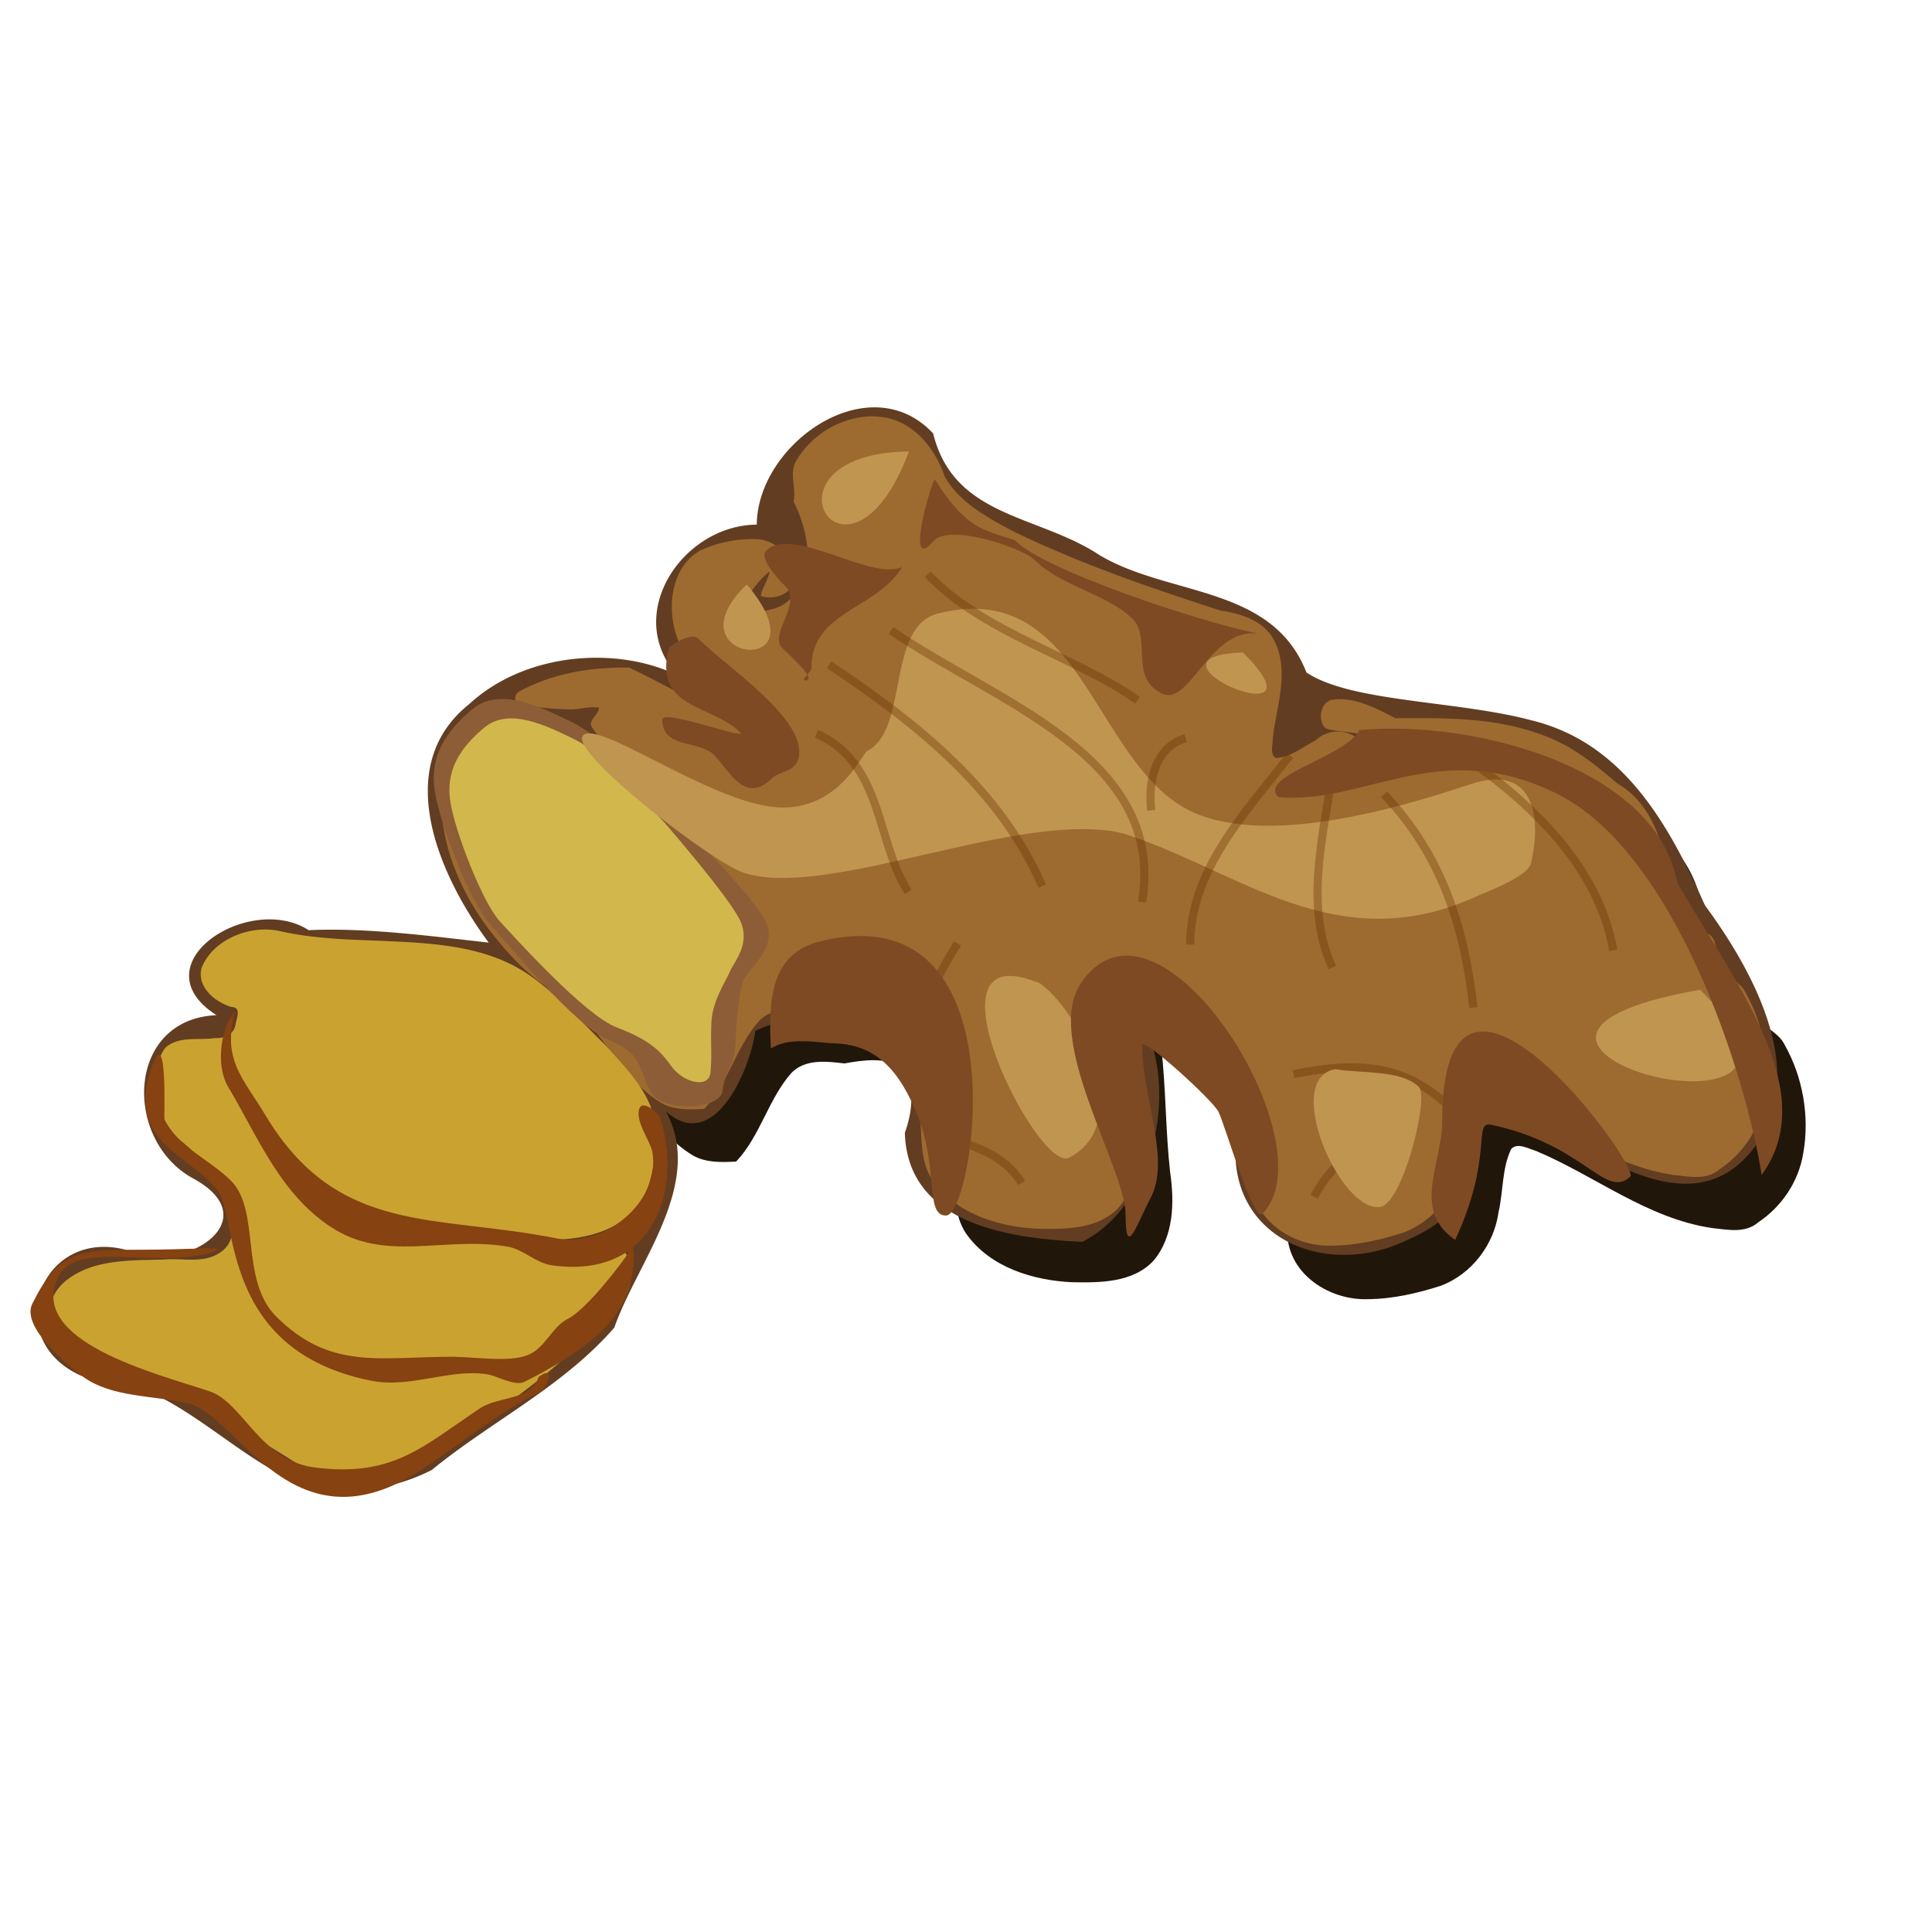 <svg xmlns="http://www.w3.org/2000/svg" width="20" height="20"><defs><filter id="c" color-interpolation-filters="sRGB"><feGaussianBlur stdDeviation=".68"/></filter><filter id="b" color-interpolation-filters="sRGB"><feGaussianBlur stdDeviation="1.596"/></filter><filter id="d" color-interpolation-filters="sRGB"><feGaussianBlur stdDeviation="2.546"/></filter><filter id="h" color-interpolation-filters="sRGB"><feGaussianBlur stdDeviation=".9"/></filter><filter id="g" color-interpolation-filters="sRGB"><feGaussianBlur stdDeviation=".9"/></filter><filter id="f" color-interpolation-filters="sRGB"><feGaussianBlur stdDeviation=".9"/></filter><filter id="e" color-interpolation-filters="sRGB"><feGaussianBlur stdDeviation=".9"/></filter><filter id="k" color-interpolation-filters="sRGB"><feGaussianBlur stdDeviation=".9"/></filter><filter id="j" color-interpolation-filters="sRGB"><feGaussianBlur stdDeviation=".9"/></filter><filter id="i" color-interpolation-filters="sRGB"><feGaussianBlur stdDeviation=".9"/></filter><filter id="a" color-interpolation-filters="sRGB"><feGaussianBlur stdDeviation="6.751"/></filter></defs><path d="M136.32 846.19c-6.422.333-12.727 4.136-15.982 9.676-1.8 2.816-.018 6.21-.67 9.241 2.27 4.42 3.365 9.415 3.208 14.442-.07 1.155.215 2.377-.964 2.824-1.442 2.928-3.645 5.887-7.087 6.563-2.387.655-4.96 1.003-7.132 2.321.91-4.14 3.364-8.06 6.64-10.658-.294 1.915-1.644 3.53-1.964 5.402 2.707.997 7.026-.222 7.322-3.639.554-4.287-3.338-8.238-7.389-8.872-4.465-.298-9.084.496-13.17 2.354-5.589 2.978-7.2 10.048-6.194 15.893 1.37 8.19 7.86 15.632 16.295 16.653 2.043.69 2.771 3.327 3.203 5.2-.459 1.269-2.529.56-3.481.39-9.047-2.874-17.174-8.085-25.782-12.075-8.204-.154-16.681 1.197-23.951 5.09-1.427.44-1.93 2.586-.179 2.935 3.532.865 7.217 1.145 10.837 1.25 2.212.083 4.533-.8 6.652-.369-.14 1.438-1.903 2.351-1.82 3.795.554 1.827 6.027 6.682.976 2.634-7.213-4.711-16.639-8.395-25.063-4.711-3.863 1.417-6.738 4.735-7.66 8.735-4.059 13.44.982 27.976 9.23 38.749 4.396 5.734 9.422 11.198 15.911 14.56 8.737 6.595 12.695 18.136 22.277 23.873 2.842 1.598 6.339 1.485 9.465 1.305 5.346-5.669 7.074-13.789 12.199-19.554 3.056-3.096 7.734-2.52 11.64-2.053 4.274-.784 8.997-1.393 12.97.86 7.327 4.03 9.799 12.91 10.785 20.677.94 5.374-.177 11.398 3.188 16.131 5.22 7.252 14.618 10.126 23.203 10.52 6.18.118 13.451.121 17.97-4.784 4.469-5.343 4.584-12.885 3.626-19.452-1.02-9.102-.91-18.36-1.953-27.49 9.251 5.683 16.594 14.131 21.775 23.672 3.318 5.91 5.308 12.494 6.172 19.22 1.413 7.98 9.822 12.828 17.522 12.567 5.5-.038 10.972-1.3 16.161-2.97 6.77-2.594 11.676-9.057 12.655-16.198 1.06-4.588.727-9.608 2.78-13.901 1.373-1.522 3.8-.062 5.387.38 13.008 5.435 24.61 14.954 38.932 17.03 3.367.348 7.223 1.211 10.056-1.238 5.214-3.455 8.94-8.995 9.956-15.223 1.45-8.12-.079-16.83-4.13-23.973-1.267-2.601-4.335-3.55-5.77-5.927-1.278-2.302.073-5.96-2.824-7.232-6.737-5.153-7.754-13.996-10.67-21.406-1.7-4.775-4.637-9.232-9.134-11.779-5.18-4.485-10.692-8.859-17.307-11.008-10.193-3.72-21.228-3.555-31.94-3.486-4.336-2.227-9.177-4.883-14.208-4.084-2.53.787-3.038 4.612-1.272 6.305 3.854 1.33 8.912.173 11.696 3.817 1.304 1.805 2.43 3.932 2.567 6.183-2.187-2.533-4.015-5.342-5.726-8.17-.456-.795-1.66-.325-1.328.503-2.71-2.348-6.862-2.048-9.442.346-2.8 1.47-5.53 3.726-8.772 3.917-1.46-.743-.625-3.047-.692-4.341.748-7.052 3.754-14.667.424-21.484-2.177-4.533-7.367-6.229-11.975-6.875-15.703-5.061-31.443-10.45-46.272-17.69-5.574-2.987-11.628-6.27-14.866-11.908-2.176-6.387-7.126-12.658-14.297-13.337-.86-.136-1.74-.148-2.612-.123z" fill="#21160a" filter="url(#a)" transform="matrix(.047 0 0 .047 2.928 -34.964)"/><path d="M3.204 15.399c-.837-.308-1.407-1.142-2.363-1.157-.847-.375-.423-1.543.468-1.302.569.269 1.49-.302.692-.74-.727-.393-.7-1.65.24-1.691-.82-.525.337-1.278.954-.88.597-.027 1.244.059 1.864.129-.504-.679-1.02-1.817-.201-2.47.585-.538 1.53-.6 2.15-.3-.559-.633.06-1.552.826-1.557C7.841 4.59 9 3.78 9.66 4.487c.215.873 1.083.838 1.72 1.258.72.432 1.789.308 2.144 1.216.462.31 1.562.29 2.335.497.952.234 1.419 1.084 1.79 1.913.51.693 1.135 1.817.442 2.592-.715.787-1.811-.243-2.555-.522-.739-.122.264.862-.962 1.392-.835.413-1.868-.005-1.78-1.028-.106-.389-.775-1.257-.932-1.157.32.69.079 1.83-.658 2.208-.724-.036-1.81-.167-1.837-1.13.357-.988-.78-1.428-1.548-1.054-.054.407-.427 1.274-.924.835.402.746-.3 1.56-.536 2.237-.532.611-1.273.969-1.889 1.473a1.986 1.986 0 01-1.266.182zm1.13-.226c.638-.534 1.434-.918 1.923-1.602.442-.135.253-1.005-.226-.645-.418-.179-1.548.034-1.507-.163.818-.01 2.218.394 2.228-.892.15-.563-.646-1.161-1.067-1.586-.735-.696-1.805-.429-2.658-.59-.655-.25-1.393.498-.545.736.04.733-.807-.049-.845.716-.164.374.465 1.187.055.526.332.076 1.227 1.192.428 1.396-.544-.01-1.737-.129-1.59.747.393.174 1.51.61 2.823 1.482.33.01.673.01.98-.125zM2.771 15c-.102-.218.378.323 0 0zm-.578-5.155c.357-.36-.223.324 0 0zm12.024 2.962c1.32-.18.692-1.582 1.14-1.515.504.077 1.394.924 2.29.861.706-.303.724-1.154.465-1.76-.2-.417-.398-.181-.375-.658-.662-.368-.335-1.27-1.05-1.624-.615-.653-1.488-.683-2.252-.649-.184-.13-.876-.427-.711.058.315.08.518-.07.693.43.056.453-.336-.709-.808-.25-1.202.765.44-1.25-1.002-1.354-.861-.307-2.725-.877-2.87-1.45-.245-.754-1.125-.724-1.496-.095-.035.269.063.326-.016.379.265.35.142 1.085.126.791-.183.519-.583.293-.72.5-.052-.313.615-.97.265-.317.545.071.297-.714-.293-.53-1.033.049-.67 1.566.173 1.559.458.655-.375.226-1.2-.218-.39-.168-1.876.34-.901.328.304.125.734-.193.472.183-.181-.048.696.61.882.84.248.221.504.628.064.177-.518-.597-1.61-1.606-2.347-.894-.463.918.156 1.994.882 2.576.686.246.838 1.416 1.646 1.277.4-.358.332-1.209 1.12-1.002.154-.044.29-.055.407-.039.598.08.76.84.766 1.431-.02.707 1.084.999 1.744.799.552-.154.468-1.025.378-1.17.014-.589-.037-.959-.061-1.216.823.467 1.332 1.45 1.352 2.029.105.558.776.686 1.237.523zM7.307 7.334c.104-.23.173.081 0 0zm6.822.333c-.17-.167.13.3 0 0z" fill="#623d21"/><path d="M8.993 4.31a.945.945 0 00-.746.452c-.084.131-.001.29-.032.431.106.206.158.44.15.674-.003.054.01.111-.045.132-.067.137-.17.275-.33.307-.112.03-.232.046-.334.108a.894.894 0 01.31-.498c-.013.09-.076.165-.091.253.126.046.328-.01.342-.17.025-.2-.156-.385-.345-.415a1.292 1.292 0 00-.615.11c-.261.14-.336.47-.29.742.064.383.367.73.761.778.096.032.13.155.15.243-.022.059-.118.026-.163.018-.422-.134-.802-.378-1.203-.564-.383-.007-.78.056-1.119.238-.066.02-.09.12-.008.137.165.04.337.053.506.058.103.004.212-.037.31-.017-.006.067-.088.11-.084.177.025.085.28.312.045.123-.337-.22-.777-.392-1.17-.22a.571.571 0 00-.358.408c-.19.628.046 1.306.431 1.81.205.267.44.522.743.679.408.308.593.847 1.04 1.115.133.074.296.069.442.06.25-.264.33-.643.57-.912.142-.145.36-.118.543-.096.2-.037.42-.065.606.04.342.188.457.603.503.965.044.251-.008.532.15.753.243.339.682.473 1.082.491.289.006.628.006.84-.223.208-.25.213-.601.169-.908-.048-.425-.043-.857-.091-1.284.431.266.774.66 1.016 1.106.155.276.248.583.288.897.066.373.459.599.818.587.257-.002.513-.06.755-.139a.958.958 0 00.59-.756c.05-.214.035-.449.13-.65.065-.07.178-.002.252.019.607.253 1.15.698 1.818.795.157.016.337.056.47-.058.243-.161.417-.42.464-.71a1.698 1.698 0 00-.193-1.12c-.059-.122-.202-.166-.27-.277-.059-.107.004-.278-.13-.338-.315-.24-.363-.653-.5-.999-.078-.223-.216-.431-.426-.55-.241-.21-.499-.413-.808-.514-.476-.174-.99-.166-1.49-.163-.203-.104-.43-.228-.664-.19-.118.036-.142.215-.06.294.18.062.416.008.546.178a.57.57 0 01.12.289 2.78 2.78 0 01-.267-.381c-.021-.038-.078-.016-.062.023a.334.334 0 00-.44.016c-.132.069-.26.174-.41.183-.069-.035-.03-.142-.033-.203.035-.329.176-.684.02-1.003-.102-.211-.344-.29-.559-.32-.733-.237-1.468-.489-2.16-.827-.26-.14-.543-.292-.695-.556-.101-.298-.332-.59-.667-.622a.661.661 0 00-.122-.006z" fill="#9d6a30"/><path d="M2.711 9.623c-.252.012-.518.148-.621.387-.062.2.132.363.305.414.109.003.053.116.043.183-.016.1-.117.145-.21.139-.17.026-.38-.026-.518.102-.1.138-.107.323-.12.488.016.128.029.28.129.37.297.175.527.462.65.783.068.161.068.388-.104.485-.167.108-.383.046-.573.065-.337.01-.716-.007-.998.21a.49.49 0 00-.194.396c-.005.078-.028.193.076.214.888.386 1.764.812 2.577 1.342.096.06.185.146.307.118.35.002.745.01 1.023-.234.43-.33.895-.616 1.302-.975.18-.157.335-.338.5-.51.124-.078.236-.196.24-.352.018-.165-.047-.375-.222-.424-.102-.02-.192.035-.283.067a1.572 1.572 0 00-.364-.057c.351.004.757-.072.968-.382.159-.238.161-.54.16-.816-.048-.331-.306-.58-.519-.819-.27-.263-.523-.555-.842-.76-.435-.272-.962-.294-1.46-.317-.366-.014-.734-.022-1.091-.107a.828.828 0 00-.16-.01zM4.61 12.79c.177.004.353.02.53.031-.19-.007-.387.015-.57-.029.013-.002.027-.001.04-.002z" fill="#caa230"/><path d="M6.946 8.422c-.498-.517-.729-.803-1.033-.95-.305-.148-.738-.37-1.024-.13-.286.24-.443.499-.388.85.056.35.37 1.152.563 1.364.194.212.894 1.08 1.254 1.218.36.138.297.357.435.55.139.194.71.16.727-.034.019-.194.126-.246.135-.504.009-.258.04-.538.087-.649.046-.11.348-.322.228-.59-.12-.267-.984-1.125-.984-1.125z" fill="#8d5d37"/><path d="M6.872 8.508c-.45-.467-.66-.725-.934-.859-.275-.133-.667-.333-.926-.116-.258.216-.4.45-.35.767.05.317.334 1.042.509 1.234.175.191.884.975 1.209 1.1.325.125.442.225.567.4.125.175.392.242.408.067.017-.175 0-.275.009-.509.008-.233.15-.433.191-.533.042-.1.217-.284.109-.525-.109-.242-.792-1.026-.792-1.026z" fill="#d2b74c"/><path d="M185.24 927.52c25.417 8.177 46.836 27.841 77.529 13.89 2.551-1.16 11.385-4.377 12.122-7.324 2.091-8.365 1.765-22.475-13.385-17.425-16.415 5.472-48.425 14.941-64.397 4.294-19.057-12.705-22.302-49.541-52.78-41.921-11.541 2.885-6.326 25.639-15.657 30.305-1.077.538-6.645 14.123-21.133 12.256-14.666-1.89-38.266-19.215-41.431-15.68-3.175 3.546 28.39 27.893 35.29 30.193 18.586 6.195 61.402-14.197 83.843-8.587z" fill="#c09550" filter="url(#b)" transform="matrix(.047 0 0 .047 2.928 -34.964)"/><g transform="matrix(.047 0 0 .047 -7.477 -16.823)" fill="none" filter="url(#c)" opacity=".363" stroke="#663001" stroke-width="1.8"><path d="M338.91 519.51c14.788 6.64 13.033 23.697 20.203 34.85M341.68 504.35c20.236 13.439 37.853 27.896 46.972 48.74M355.32 496.78c23.206 15.966 60.669 27.672 55.306 59.852M363.4 484.4c12.421 13.067 32.728 18.146 46.214 27.779M420.22 520.52c-6.781 2.015-8.285 9.53-7.576 15.91M443.2 524.3c-9.612 12.353-21.971 25.195-21.971 41.669M452.3 529.86c-2.065 13.314-5.722 28.468.253 41.164M463.91 532.89c12.748 13.319 17.732 29.28 19.698 46.972M481.59 524.56c14.872 10.36 29.568 24.195 32.83 42.679M443.96 594.51c15.248-2.958 25.174-2.1 35.86 8.586M468.71 607.39c-9.879 2.246-15.931 6.131-20.203 14.142M384.11 618.5c-3.154-5.263-8.92-7.734-14.395-9.344M369.97 565.72c-3.109 5.212-5.702 9.332-7.071 15.152"/></g><path d="M2.433 10.475c-.136.497.082.683.313 1.067.752 1.253 1.754 1.025 3.024 1.279.473.095 1.07-.372.984-.89-.02-.122-.193-.338-.13-.466.037-.073.192.056.207.1.242.724-.049 1.686-1.12 1.533-.166-.024-.296-.167-.46-.194-.663-.11-1.263.173-1.833-.207-.513-.342-.738-.905-1.038-1.415-.18-.265-.063-.716.053-.807z" fill="#864211"/><path d="M6.507 12.966c-.05.086-.432.588-.625.684-.172.086-.233.303-.419.378-.195.078-.567.017-.778.017-.754 0-1.267.143-1.827-.418-.378-.378-.159-1.096-.466-1.403-.221-.221-.543-.343-.69-.637-.006-.012.038-1.051-.141-.513-.256.766.42.88.697 1.26.204.28.019 1.646 1.584 1.959.41.082.814-.13 1.209-.065.09.015.281.125.377.077.274-.137.577-.315.79-.513.53-.493.289-1.215.289-.826z" fill="#864211"/><path d="M5.575 14.255c-.075.245-.414.196-.607.324-.59.394-.898.714-1.704.613-.58-.072-.744-.672-1.096-.79-.55-.183-1.9-.517-1.562-1.19.122-.245.53-.204.928-.19.289.01.579-.013.716-.082.073-.036-.332-.003-.769-.003-.667 0-.87.003-1.146.558-.12.239.358.632.512.748.306.23.748.198 1.103.286.524.131 1.085 1.57 2.429.675.442-.295.756-.566 1.202-.79.097-.048.17-.294-.006-.159z" fill="#864211"/><g transform="matrix(.047 0 0 .047 -7.477 -16.823)" fill="#c09550" filter="url(#d)"><path d="M388.15 574.56c-27.509-11.695-.457 41.771 6.313 38.386 15.41-7.705 1.63-34.351-7.828-39.396M453.21 593.43c-11.806 1.999.902 31.472 9.821 30.357 4.96-.62 10.903-24.097 8.572-26.429-3.863-3.863-12.733-2.93-18.393-3.929zM533.57 575.93c-67.348 11.808 38.763 38.763 0 0zM323.57 486.65c-17.797 17.059 18 21.273 0 0zM359.29 457.36c-35.434.45-13.493 35.981 0 0zM432.86 501.65c-25.81.827 20.011 20.011 0 0z"/></g><path d="M107.5 974.86c4.021-2.696 10.599-1.229 14.098-1.131 9.844.274 14.53 7.168 17.847 14.992 5.221 12.317 1.784 22.925 6.627 22.925 6.252 0 17.319-71.651-27.857-60.357-10.753 2.688-11.31 12.842-10.714 23.57z" fill="#7e4a23" filter="url(#e)" transform="matrix(.047 0 0 .047 2.928 -34.964)"/><path d="M191.07 1007.9c-3.054 5.763-5.444 13.537-5.444 3.597 0-10.27-18.115-38.628-9.913-50.931 16.993-25.49 55.24 35.474 40 50.714-1.977 1.977-8.19-19.594-9.643-22.5-1.298-2.597-16.786-16.671-16.786-14.643 0 11.707 6.406 25.1 1.786 33.763z" fill="#7e4a23" filter="url(#f)" transform="matrix(.047 0 0 .047 2.928 -34.964)"/><path d="M258.21 1017c-9.658-6.614-2.857-16.832-2.857-26.071 0-49.937 43.765 9.958 41.429 12.143-5.491 5.134-10.152-7.162-30.715-11.426-3.958-.82.588 7.26-7.856 25.355z" fill="#7e4a23" filter="url(#g)" transform="matrix(.047 0 0 .047 2.928 -34.964)"/><path d="M307.14 938.43c13.711 23.318 31.61 46.253 18.571 64.286-3.385-21.715-18.879-70.868-45-83.929-25.734-12.867-42.275 2.368-61.429.714-4.696-4.696 14.707-8.776 17.844-14.78 24.862-2.385 65.511 8.194 70.013 33.71z" fill="#7e4a23" filter="url(#h)" transform="matrix(.047 0 0 .047 2.928 -34.964)"/><path d="M214.64 883.43c-10.669-1.056-14.931 16.284-21.071 13.214-7.207-3.603-2.168-12.168-6.429-16.429-5.343-5.344-15.824-7.253-21.429-12.857-2.551-2.551-16.493-7.468-21.429-5-1.241.62-2.59 3.125-3.571 2.143-1.55-1.55 2.171-14.314 2.857-15 .152-.152 2.936 5.494 7.855 9.288 3.46 2.669 9.418 3.7 10.002 4.283 6.633 6.633 40.88 17.89 53.214 20.357z" fill="#7e4a23" filter="url(#i)" transform="matrix(.047 0 0 .047 2.928 -34.964)"/><path d="M136.43 868.79c-6.73 3.242-24.276-9.295-30-3.571-1.846 1.846 3.972 7.543 4.286 7.857 3.774 3.774-3.742 10.544-.715 13.57 2.056 2.056 7.907 7.143 5 7.143-1.064 0 1.429-1.792 1.429-2.857 0-12.42 14.342-12.714 20-22.143z" fill="#7e4a23" filter="url(#j)" transform="matrix(.047 0 0 .047 2.928 -34.964)"/><path d="M85 886.65c.258-.57 5.018-3.554 6.429-2.143 6.433 6.434 24.253 17.987 22.143 26.43-.758 3.03-4.352 2.922-5.715 4.285-6.13 6.13-9.508-1.652-12.857-5-3.413-3.413-11.429-1.304-11.429-7.857 0-2.384 18.997 4.71 17.143 2.857-6.308-6.309-19.109-4.995-15.714-18.571z" fill="#7e4a23" filter="url(#k)" transform="matrix(.047 0 0 .047 2.928 -34.964)"/></svg>